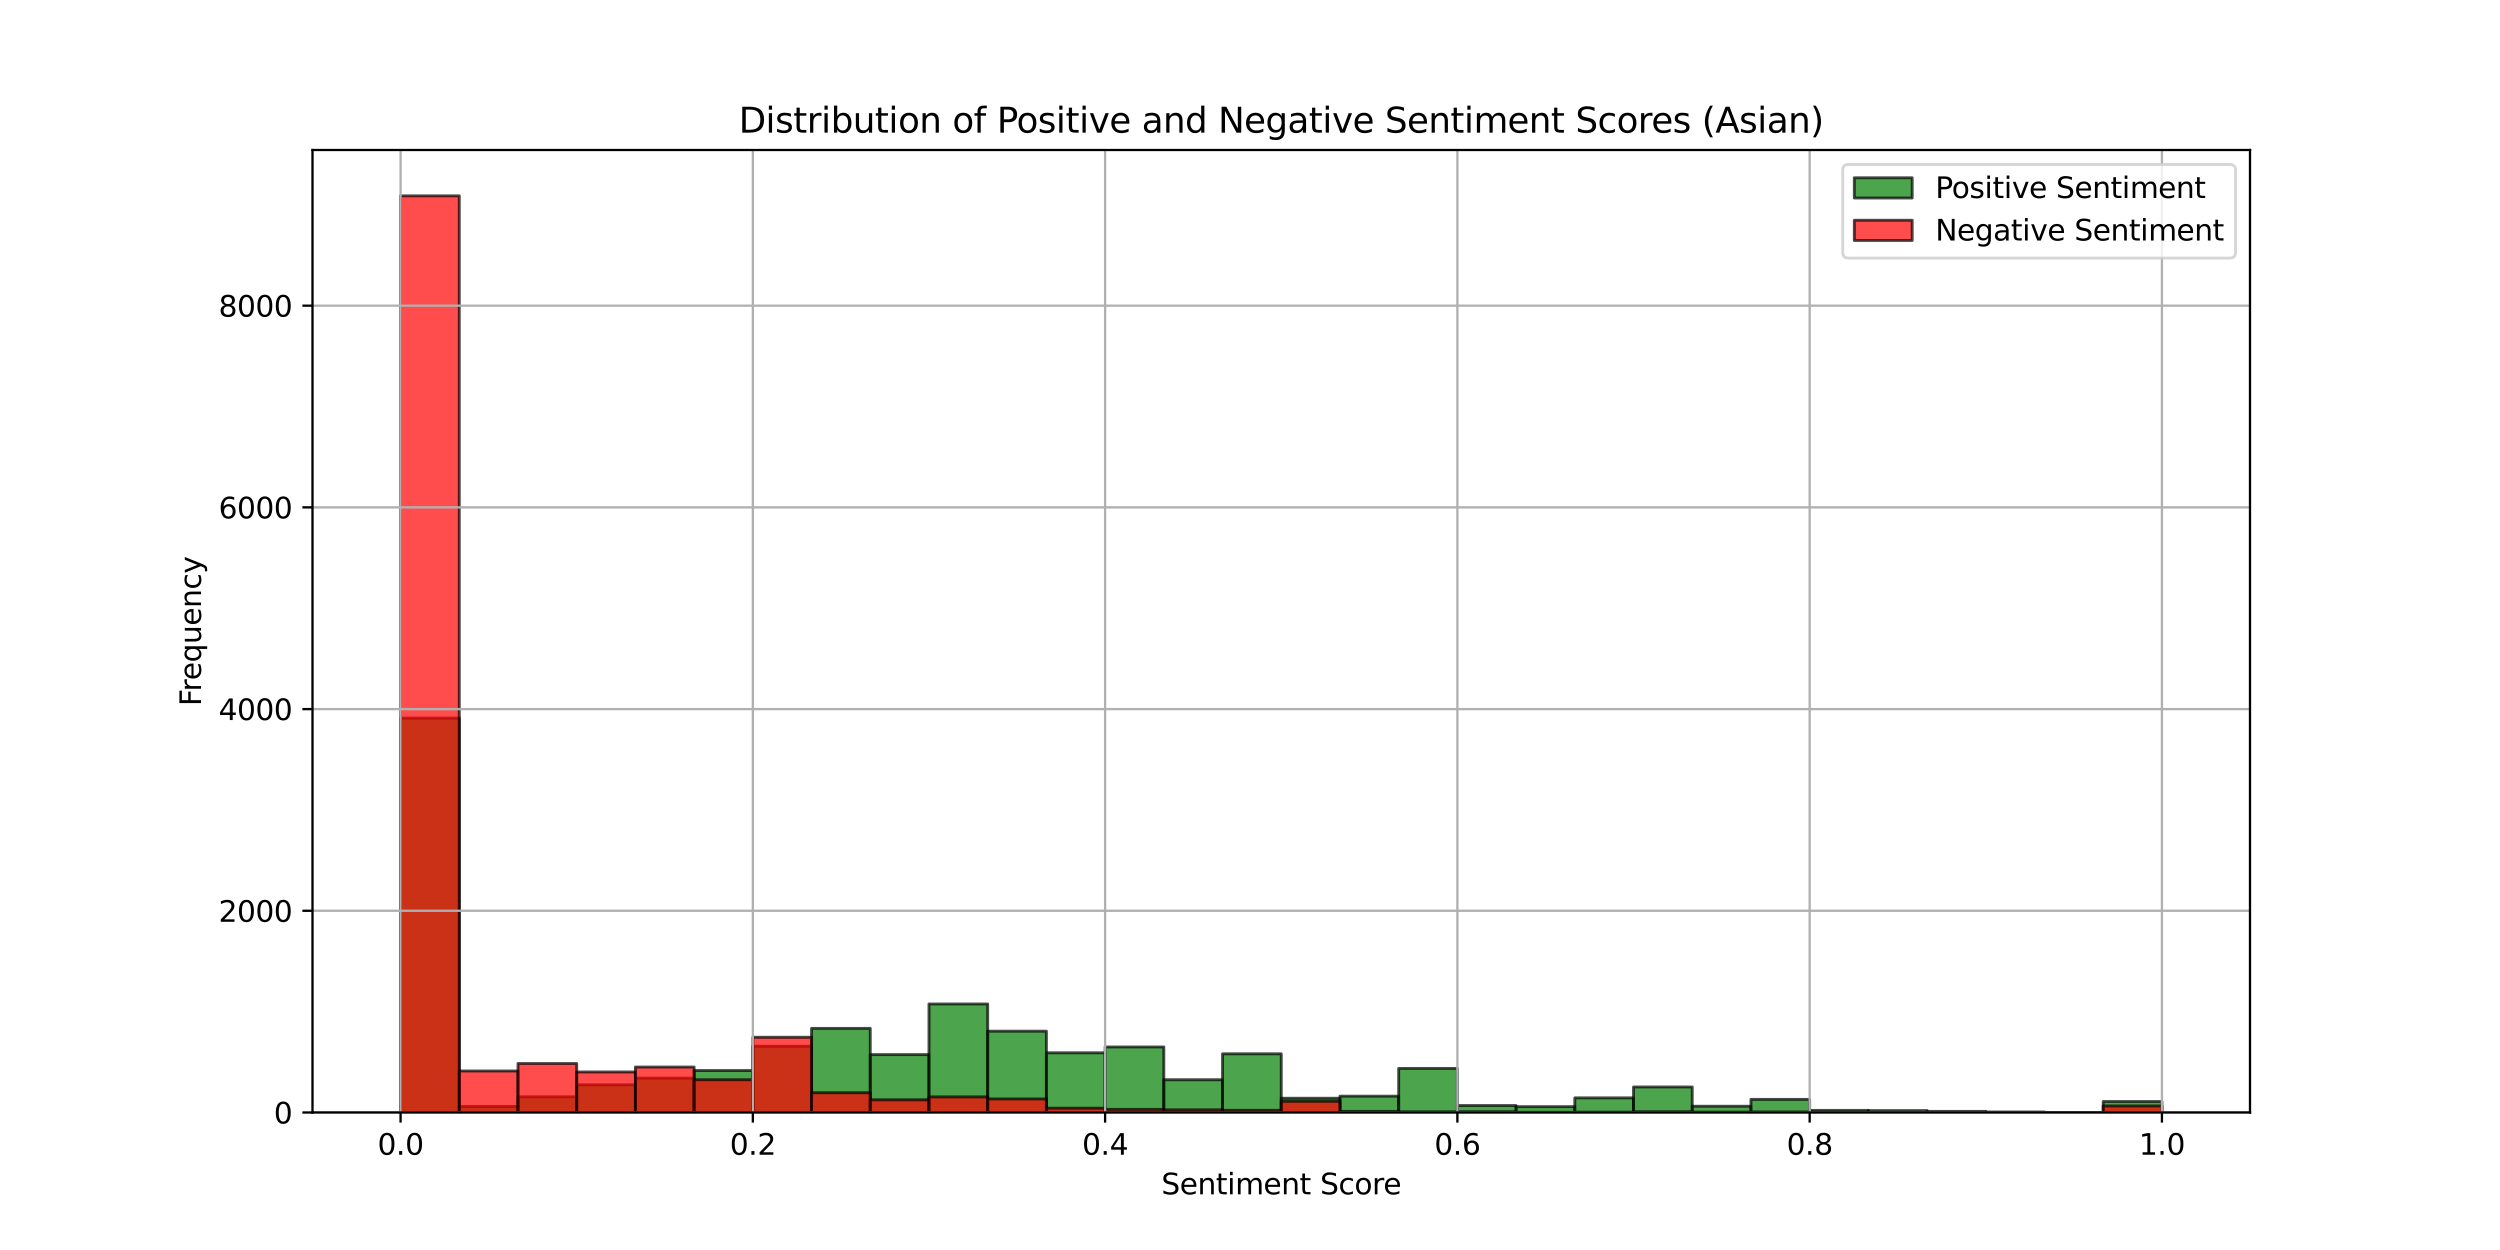 <?xml version="1.0" encoding="utf-8" standalone="no"?>
<!DOCTYPE svg PUBLIC "-//W3C//DTD SVG 1.1//EN"
  "http://www.w3.org/Graphics/SVG/1.1/DTD/svg11.dtd">
<svg xmlns:xlink="http://www.w3.org/1999/xlink" width="864pt" height="432pt" viewBox="0 0 864 432" xmlns="http://www.w3.org/2000/svg" version="1.1">
 <defs>
  <style type="text/css">*{stroke-linejoin: round; stroke-linecap: butt}</style>
 </defs>
 <g id="figure_1">
  <g id="patch_1">
   <path d="M 0 432 
L 864 432 
L 864 0 
L 0 0 
z
" style="fill: #ffffff"/>
  </g>
  <g id="axes_1">
   <g id="patch_2">
    <path d="M 108 384.48 
L 777.6 384.48 
L 777.6 51.84 
L 108 51.84 
z
" style="fill: #ffffff"/>
   </g>
   <g id="patch_3">
    <path d="M 138.436 384.48 
L 158.727 384.48 
L 158.727 248.161 
L 138.436 248.161 
z
" clip-path="url(#p038ddc2414)" style="fill: #008000; opacity: 0.7; stroke: #000000; stroke-linejoin: miter"/>
   </g>
   <g id="patch_4">
    <path d="M 158.727 384.48 
L 179.018 384.48 
L 179.018 382.389 
L 158.727 382.389 
z
" clip-path="url(#p038ddc2414)" style="fill: #008000; opacity: 0.7; stroke: #000000; stroke-linejoin: miter"/>
   </g>
   <g id="patch_5">
    <path d="M 179.018 384.48 
L 199.309 384.48 
L 199.309 379.043 
L 179.018 379.043 
z
" clip-path="url(#p038ddc2414)" style="fill: #008000; opacity: 0.7; stroke: #000000; stroke-linejoin: miter"/>
   </g>
   <g id="patch_6">
    <path d="M 199.309 384.48 
L 219.6 384.48 
L 219.6 374.895 
L 199.309 374.895 
z
" clip-path="url(#p038ddc2414)" style="fill: #008000; opacity: 0.7; stroke: #000000; stroke-linejoin: miter"/>
   </g>
   <g id="patch_7">
    <path d="M 219.6 384.48 
L 239.891 384.48 
L 239.891 372.594 
L 219.6 372.594 
z
" clip-path="url(#p038ddc2414)" style="fill: #008000; opacity: 0.7; stroke: #000000; stroke-linejoin: miter"/>
   </g>
   <g id="patch_8">
    <path d="M 239.891 384.48 
L 260.182 384.48 
L 260.182 369.98 
L 239.891 369.98 
z
" clip-path="url(#p038ddc2414)" style="fill: #008000; opacity: 0.7; stroke: #000000; stroke-linejoin: miter"/>
   </g>
   <g id="patch_9">
    <path d="M 260.182 384.48 
L 280.473 384.48 
L 280.473 361.58 
L 260.182 361.58 
z
" clip-path="url(#p038ddc2414)" style="fill: #008000; opacity: 0.7; stroke: #000000; stroke-linejoin: miter"/>
   </g>
   <g id="patch_10">
    <path d="M 280.473 384.48 
L 300.764 384.48 
L 300.764 355.411 
L 280.473 355.411 
z
" clip-path="url(#p038ddc2414)" style="fill: #008000; opacity: 0.7; stroke: #000000; stroke-linejoin: miter"/>
   </g>
   <g id="patch_11">
    <path d="M 300.764 384.48 
L 321.055 384.48 
L 321.055 364.473 
L 300.764 364.473 
z
" clip-path="url(#p038ddc2414)" style="fill: #008000; opacity: 0.7; stroke: #000000; stroke-linejoin: miter"/>
   </g>
   <g id="patch_12">
    <path d="M 321.055 384.48 
L 341.345 384.48 
L 341.345 346.976 
L 321.055 346.976 
z
" clip-path="url(#p038ddc2414)" style="fill: #008000; opacity: 0.7; stroke: #000000; stroke-linejoin: miter"/>
   </g>
   <g id="patch_13">
    <path d="M 341.345 384.48 
L 361.636 384.48 
L 361.636 356.387 
L 341.345 356.387 
z
" clip-path="url(#p038ddc2414)" style="fill: #008000; opacity: 0.7; stroke: #000000; stroke-linejoin: miter"/>
   </g>
   <g id="patch_14">
    <path d="M 361.636 384.48 
L 381.927 384.48 
L 381.927 363.846 
L 361.636 363.846 
z
" clip-path="url(#p038ddc2414)" style="fill: #008000; opacity: 0.7; stroke: #000000; stroke-linejoin: miter"/>
   </g>
   <g id="patch_15">
    <path d="M 381.927 384.48 
L 402.218 384.48 
L 402.218 361.824 
L 381.927 361.824 
z
" clip-path="url(#p038ddc2414)" style="fill: #008000; opacity: 0.7; stroke: #000000; stroke-linejoin: miter"/>
   </g>
   <g id="patch_16">
    <path d="M 402.218 384.48 
L 422.509 384.48 
L 422.509 373.152 
L 402.218 373.152 
z
" clip-path="url(#p038ddc2414)" style="fill: #008000; opacity: 0.7; stroke: #000000; stroke-linejoin: miter"/>
   </g>
   <g id="patch_17">
    <path d="M 422.509 384.48 
L 442.8 384.48 
L 442.8 364.194 
L 422.509 364.194 
z
" clip-path="url(#p038ddc2414)" style="fill: #008000; opacity: 0.7; stroke: #000000; stroke-linejoin: miter"/>
   </g>
   <g id="patch_18">
    <path d="M 442.8 384.48 
L 463.091 384.48 
L 463.091 379.565 
L 442.8 379.565 
z
" clip-path="url(#p038ddc2414)" style="fill: #008000; opacity: 0.7; stroke: #000000; stroke-linejoin: miter"/>
   </g>
   <g id="patch_19">
    <path d="M 463.091 384.48 
L 483.382 384.48 
L 483.382 378.833 
L 463.091 378.833 
z
" clip-path="url(#p038ddc2414)" style="fill: #008000; opacity: 0.7; stroke: #000000; stroke-linejoin: miter"/>
   </g>
   <g id="patch_20">
    <path d="M 483.382 384.48 
L 503.673 384.48 
L 503.673 369.248 
L 483.382 369.248 
z
" clip-path="url(#p038ddc2414)" style="fill: #008000; opacity: 0.7; stroke: #000000; stroke-linejoin: miter"/>
   </g>
   <g id="patch_21">
    <path d="M 503.673 384.48 
L 523.964 384.48 
L 523.964 382.075 
L 503.673 382.075 
z
" clip-path="url(#p038ddc2414)" style="fill: #008000; opacity: 0.7; stroke: #000000; stroke-linejoin: miter"/>
   </g>
   <g id="patch_22">
    <path d="M 523.964 384.48 
L 544.255 384.48 
L 544.255 382.458 
L 523.964 382.458 
z
" clip-path="url(#p038ddc2414)" style="fill: #008000; opacity: 0.7; stroke: #000000; stroke-linejoin: miter"/>
   </g>
   <g id="patch_23">
    <path d="M 544.255 384.48 
L 564.545 384.48 
L 564.545 379.426 
L 544.255 379.426 
z
" clip-path="url(#p038ddc2414)" style="fill: #008000; opacity: 0.7; stroke: #000000; stroke-linejoin: miter"/>
   </g>
   <g id="patch_24">
    <path d="M 564.545 384.48 
L 584.836 384.48 
L 584.836 375.662 
L 564.545 375.662 
z
" clip-path="url(#p038ddc2414)" style="fill: #008000; opacity: 0.7; stroke: #000000; stroke-linejoin: miter"/>
   </g>
   <g id="patch_25">
    <path d="M 584.836 384.48 
L 605.127 384.48 
L 605.127 382.319 
L 584.836 382.319 
z
" clip-path="url(#p038ddc2414)" style="fill: #008000; opacity: 0.7; stroke: #000000; stroke-linejoin: miter"/>
   </g>
   <g id="patch_26">
    <path d="M 605.127 384.48 
L 625.418 384.48 
L 625.418 379.949 
L 605.127 379.949 
z
" clip-path="url(#p038ddc2414)" style="fill: #008000; opacity: 0.7; stroke: #000000; stroke-linejoin: miter"/>
   </g>
   <g id="patch_27">
    <path d="M 625.418 384.48 
L 645.709 384.48 
L 645.709 383.748 
L 625.418 383.748 
z
" clip-path="url(#p038ddc2414)" style="fill: #008000; opacity: 0.7; stroke: #000000; stroke-linejoin: miter"/>
   </g>
   <g id="patch_28">
    <path d="M 645.709 384.48 
L 666 384.48 
L 666 383.818 
L 645.709 383.818 
z
" clip-path="url(#p038ddc2414)" style="fill: #008000; opacity: 0.7; stroke: #000000; stroke-linejoin: miter"/>
   </g>
   <g id="patch_29">
    <path d="M 666 384.48 
L 686.291 384.48 
L 686.291 384.097 
L 666 384.097 
z
" clip-path="url(#p038ddc2414)" style="fill: #008000; opacity: 0.7; stroke: #000000; stroke-linejoin: miter"/>
   </g>
   <g id="patch_30">
    <path d="M 686.291 384.48 
L 706.582 384.48 
L 706.582 384.306 
L 686.291 384.306 
z
" clip-path="url(#p038ddc2414)" style="fill: #008000; opacity: 0.7; stroke: #000000; stroke-linejoin: miter"/>
   </g>
   <g id="patch_31">
    <path d="M 706.582 384.48 
L 726.873 384.48 
L 726.873 384.48 
L 706.582 384.48 
z
" clip-path="url(#p038ddc2414)" style="fill: #008000; opacity: 0.7; stroke: #000000; stroke-linejoin: miter"/>
   </g>
   <g id="patch_32">
    <path d="M 726.873 384.48 
L 747.164 384.48 
L 747.164 380.681 
L 726.873 380.681 
z
" clip-path="url(#p038ddc2414)" style="fill: #008000; opacity: 0.7; stroke: #000000; stroke-linejoin: miter"/>
   </g>
   <g id="patch_33">
    <path d="M 138.436 384.48 
L 158.727 384.48 
L 158.727 67.68 
L 138.436 67.68 
z
" clip-path="url(#p038ddc2414)" style="fill: #ff0000; opacity: 0.7; stroke: #000000; stroke-linejoin: miter"/>
   </g>
   <g id="patch_34">
    <path d="M 158.727 384.48 
L 179.018 384.48 
L 179.018 370.12 
L 158.727 370.12 
z
" clip-path="url(#p038ddc2414)" style="fill: #ff0000; opacity: 0.7; stroke: #000000; stroke-linejoin: miter"/>
   </g>
   <g id="patch_35">
    <path d="M 179.018 384.48 
L 199.309 384.48 
L 199.309 367.54 
L 179.018 367.54 
z
" clip-path="url(#p038ddc2414)" style="fill: #ff0000; opacity: 0.7; stroke: #000000; stroke-linejoin: miter"/>
   </g>
   <g id="patch_36">
    <path d="M 199.309 384.48 
L 219.6 384.48 
L 219.6 370.468 
L 199.309 370.468 
z
" clip-path="url(#p038ddc2414)" style="fill: #ff0000; opacity: 0.7; stroke: #000000; stroke-linejoin: miter"/>
   </g>
   <g id="patch_37">
    <path d="M 219.6 384.48 
L 239.891 384.48 
L 239.891 368.76 
L 219.6 368.76 
z
" clip-path="url(#p038ddc2414)" style="fill: #ff0000; opacity: 0.7; stroke: #000000; stroke-linejoin: miter"/>
   </g>
   <g id="patch_38">
    <path d="M 239.891 384.48 
L 260.182 384.48 
L 260.182 373.152 
L 239.891 373.152 
z
" clip-path="url(#p038ddc2414)" style="fill: #ff0000; opacity: 0.7; stroke: #000000; stroke-linejoin: miter"/>
   </g>
   <g id="patch_39">
    <path d="M 260.182 384.48 
L 280.473 384.48 
L 280.473 358.478 
L 260.182 358.478 
z
" clip-path="url(#p038ddc2414)" style="fill: #ff0000; opacity: 0.7; stroke: #000000; stroke-linejoin: miter"/>
   </g>
   <g id="patch_40">
    <path d="M 280.473 384.48 
L 300.764 384.48 
L 300.764 377.648 
L 280.473 377.648 
z
" clip-path="url(#p038ddc2414)" style="fill: #ff0000; opacity: 0.7; stroke: #000000; stroke-linejoin: miter"/>
   </g>
   <g id="patch_41">
    <path d="M 300.764 384.48 
L 321.055 384.48 
L 321.055 380.088 
L 300.764 380.088 
z
" clip-path="url(#p038ddc2414)" style="fill: #ff0000; opacity: 0.7; stroke: #000000; stroke-linejoin: miter"/>
   </g>
   <g id="patch_42">
    <path d="M 321.055 384.48 
L 341.345 384.48 
L 341.345 379.077 
L 321.055 379.077 
z
" clip-path="url(#p038ddc2414)" style="fill: #ff0000; opacity: 0.7; stroke: #000000; stroke-linejoin: miter"/>
   </g>
   <g id="patch_43">
    <path d="M 341.345 384.48 
L 361.636 384.48 
L 361.636 379.775 
L 341.345 379.775 
z
" clip-path="url(#p038ddc2414)" style="fill: #ff0000; opacity: 0.7; stroke: #000000; stroke-linejoin: miter"/>
   </g>
   <g id="patch_44">
    <path d="M 361.636 384.48 
L 381.927 384.48 
L 381.927 382.981 
L 361.636 382.981 
z
" clip-path="url(#p038ddc2414)" style="fill: #ff0000; opacity: 0.7; stroke: #000000; stroke-linejoin: miter"/>
   </g>
   <g id="patch_45">
    <path d="M 381.927 384.48 
L 402.218 384.48 
L 402.218 383.399 
L 381.927 383.399 
z
" clip-path="url(#p038ddc2414)" style="fill: #ff0000; opacity: 0.7; stroke: #000000; stroke-linejoin: miter"/>
   </g>
   <g id="patch_46">
    <path d="M 402.218 384.48 
L 422.509 384.48 
L 422.509 383.539 
L 402.218 383.539 
z
" clip-path="url(#p038ddc2414)" style="fill: #ff0000; opacity: 0.7; stroke: #000000; stroke-linejoin: miter"/>
   </g>
   <g id="patch_47">
    <path d="M 422.509 384.48 
L 442.8 384.48 
L 442.8 383.713 
L 422.509 383.713 
z
" clip-path="url(#p038ddc2414)" style="fill: #ff0000; opacity: 0.7; stroke: #000000; stroke-linejoin: miter"/>
   </g>
   <g id="patch_48">
    <path d="M 442.8 384.48 
L 463.091 384.48 
L 463.091 380.611 
L 442.8 380.611 
z
" clip-path="url(#p038ddc2414)" style="fill: #ff0000; opacity: 0.7; stroke: #000000; stroke-linejoin: miter"/>
   </g>
   <g id="patch_49">
    <path d="M 463.091 384.48 
L 483.382 384.48 
L 483.382 384.097 
L 463.091 384.097 
z
" clip-path="url(#p038ddc2414)" style="fill: #ff0000; opacity: 0.7; stroke: #000000; stroke-linejoin: miter"/>
   </g>
   <g id="patch_50">
    <path d="M 483.382 384.48 
L 503.673 384.48 
L 503.673 384.236 
L 483.382 384.236 
z
" clip-path="url(#p038ddc2414)" style="fill: #ff0000; opacity: 0.7; stroke: #000000; stroke-linejoin: miter"/>
   </g>
   <g id="patch_51">
    <path d="M 503.673 384.48 
L 523.964 384.48 
L 523.964 384.201 
L 503.673 384.201 
z
" clip-path="url(#p038ddc2414)" style="fill: #ff0000; opacity: 0.7; stroke: #000000; stroke-linejoin: miter"/>
   </g>
   <g id="patch_52">
    <path d="M 523.964 384.48 
L 544.255 384.48 
L 544.255 384.41 
L 523.964 384.41 
z
" clip-path="url(#p038ddc2414)" style="fill: #ff0000; opacity: 0.7; stroke: #000000; stroke-linejoin: miter"/>
   </g>
   <g id="patch_53">
    <path d="M 544.255 384.48 
L 564.545 384.48 
L 564.545 384.341 
L 544.255 384.341 
z
" clip-path="url(#p038ddc2414)" style="fill: #ff0000; opacity: 0.7; stroke: #000000; stroke-linejoin: miter"/>
   </g>
   <g id="patch_54">
    <path d="M 564.545 384.48 
L 584.836 384.48 
L 584.836 384.201 
L 564.545 384.201 
z
" clip-path="url(#p038ddc2414)" style="fill: #ff0000; opacity: 0.7; stroke: #000000; stroke-linejoin: miter"/>
   </g>
   <g id="patch_55">
    <path d="M 584.836 384.48 
L 605.127 384.48 
L 605.127 384.341 
L 584.836 384.341 
z
" clip-path="url(#p038ddc2414)" style="fill: #ff0000; opacity: 0.7; stroke: #000000; stroke-linejoin: miter"/>
   </g>
   <g id="patch_56">
    <path d="M 605.127 384.48 
L 625.418 384.48 
L 625.418 384.271 
L 605.127 384.271 
z
" clip-path="url(#p038ddc2414)" style="fill: #ff0000; opacity: 0.7; stroke: #000000; stroke-linejoin: miter"/>
   </g>
   <g id="patch_57">
    <path d="M 625.418 384.48 
L 645.709 384.48 
L 645.709 384.375 
L 625.418 384.375 
z
" clip-path="url(#p038ddc2414)" style="fill: #ff0000; opacity: 0.7; stroke: #000000; stroke-linejoin: miter"/>
   </g>
   <g id="patch_58">
    <path d="M 645.709 384.48 
L 666 384.48 
L 666 384.48 
L 645.709 384.48 
z
" clip-path="url(#p038ddc2414)" style="fill: #ff0000; opacity: 0.7; stroke: #000000; stroke-linejoin: miter"/>
   </g>
   <g id="patch_59">
    <path d="M 666 384.48 
L 686.291 384.48 
L 686.291 384.41 
L 666 384.41 
z
" clip-path="url(#p038ddc2414)" style="fill: #ff0000; opacity: 0.7; stroke: #000000; stroke-linejoin: miter"/>
   </g>
   <g id="patch_60">
    <path d="M 686.291 384.48 
L 706.582 384.48 
L 706.582 384.48 
L 686.291 384.48 
z
" clip-path="url(#p038ddc2414)" style="fill: #ff0000; opacity: 0.7; stroke: #000000; stroke-linejoin: miter"/>
   </g>
   <g id="patch_61">
    <path d="M 706.582 384.48 
L 726.873 384.48 
L 726.873 384.48 
L 706.582 384.48 
z
" clip-path="url(#p038ddc2414)" style="fill: #ff0000; opacity: 0.7; stroke: #000000; stroke-linejoin: miter"/>
   </g>
   <g id="patch_62">
    <path d="M 726.873 384.48 
L 747.164 384.48 
L 747.164 382.214 
L 726.873 382.214 
z
" clip-path="url(#p038ddc2414)" style="fill: #ff0000; opacity: 0.7; stroke: #000000; stroke-linejoin: miter"/>
   </g>
   <g id="matplotlib.axis_1">
    <g id="xtick_1">
     <g id="line2d_1">
      <path d="M 138.436 384.48 
L 138.436 51.84 
" clip-path="url(#p038ddc2414)" style="fill: none; stroke: #b0b0b0; stroke-width: 0.8; stroke-linecap: square"/>
     </g>
     <g id="line2d_2">
      <defs>
       <path id="maeb5a6fe1f" d="M 0 0 
L 0 3.5 
" style="stroke: #000000; stroke-width: 0.8"/>
      </defs>
      <g>
       <use xlink:href="#maeb5a6fe1f" x="138.436" y="384.48" style="stroke: #000000; stroke-width: 0.8"/>
      </g>
     </g>
     <g id="text_1">
      <!-- 0.0 -->
      <g transform="translate(130.485 399.078) scale(0.1 -0.1)">
       <defs>
        <path id="DejaVuSans-30" d="M 2034 4250 
Q 1547 4250 1301 3770 
Q 1056 3291 1056 2328 
Q 1056 1369 1301 889 
Q 1547 409 2034 409 
Q 2525 409 2770 889 
Q 3016 1369 3016 2328 
Q 3016 3291 2770 3770 
Q 2525 4250 2034 4250 
z
M 2034 4750 
Q 2819 4750 3233 4129 
Q 3647 3509 3647 2328 
Q 3647 1150 3233 529 
Q 2819 -91 2034 -91 
Q 1250 -91 836 529 
Q 422 1150 422 2328 
Q 422 3509 836 4129 
Q 1250 4750 2034 4750 
z
" transform="scale(0.016)"/>
        <path id="DejaVuSans-2e" d="M 684 794 
L 1344 794 
L 1344 0 
L 684 0 
L 684 794 
z
" transform="scale(0.016)"/>
       </defs>
       <use xlink:href="#DejaVuSans-30"/>
       <use xlink:href="#DejaVuSans-2e" x="63.623"/>
       <use xlink:href="#DejaVuSans-30" x="95.41"/>
      </g>
     </g>
    </g>
    <g id="xtick_2">
     <g id="line2d_3">
      <path d="M 260.182 384.48 
L 260.182 51.84 
" clip-path="url(#p038ddc2414)" style="fill: none; stroke: #b0b0b0; stroke-width: 0.8; stroke-linecap: square"/>
     </g>
     <g id="line2d_4">
      <g>
       <use xlink:href="#maeb5a6fe1f" x="260.182" y="384.48" style="stroke: #000000; stroke-width: 0.8"/>
      </g>
     </g>
     <g id="text_2">
      <!-- 0.2 -->
      <g transform="translate(252.23 399.078) scale(0.1 -0.1)">
       <defs>
        <path id="DejaVuSans-32" d="M 1228 531 
L 3431 531 
L 3431 0 
L 469 0 
L 469 531 
Q 828 903 1448 1529 
Q 2069 2156 2228 2338 
Q 2531 2678 2651 2914 
Q 2772 3150 2772 3378 
Q 2772 3750 2511 3984 
Q 2250 4219 1831 4219 
Q 1534 4219 1204 4116 
Q 875 4013 500 3803 
L 500 4441 
Q 881 4594 1212 4672 
Q 1544 4750 1819 4750 
Q 2544 4750 2975 4387 
Q 3406 4025 3406 3419 
Q 3406 3131 3298 2873 
Q 3191 2616 2906 2266 
Q 2828 2175 2409 1742 
Q 1991 1309 1228 531 
z
" transform="scale(0.016)"/>
       </defs>
       <use xlink:href="#DejaVuSans-30"/>
       <use xlink:href="#DejaVuSans-2e" x="63.623"/>
       <use xlink:href="#DejaVuSans-32" x="95.41"/>
      </g>
     </g>
    </g>
    <g id="xtick_3">
     <g id="line2d_5">
      <path d="M 381.927 384.48 
L 381.927 51.84 
" clip-path="url(#p038ddc2414)" style="fill: none; stroke: #b0b0b0; stroke-width: 0.8; stroke-linecap: square"/>
     </g>
     <g id="line2d_6">
      <g>
       <use xlink:href="#maeb5a6fe1f" x="381.927" y="384.48" style="stroke: #000000; stroke-width: 0.8"/>
      </g>
     </g>
     <g id="text_3">
      <!-- 0.4 -->
      <g transform="translate(373.976 399.078) scale(0.1 -0.1)">
       <defs>
        <path id="DejaVuSans-34" d="M 2419 4116 
L 825 1625 
L 2419 1625 
L 2419 4116 
z
M 2253 4666 
L 3047 4666 
L 3047 1625 
L 3713 1625 
L 3713 1100 
L 3047 1100 
L 3047 0 
L 2419 0 
L 2419 1100 
L 313 1100 
L 313 1709 
L 2253 4666 
z
" transform="scale(0.016)"/>
       </defs>
       <use xlink:href="#DejaVuSans-30"/>
       <use xlink:href="#DejaVuSans-2e" x="63.623"/>
       <use xlink:href="#DejaVuSans-34" x="95.41"/>
      </g>
     </g>
    </g>
    <g id="xtick_4">
     <g id="line2d_7">
      <path d="M 503.673 384.48 
L 503.673 51.84 
" clip-path="url(#p038ddc2414)" style="fill: none; stroke: #b0b0b0; stroke-width: 0.8; stroke-linecap: square"/>
     </g>
     <g id="line2d_8">
      <g>
       <use xlink:href="#maeb5a6fe1f" x="503.673" y="384.48" style="stroke: #000000; stroke-width: 0.8"/>
      </g>
     </g>
     <g id="text_4">
      <!-- 0.6 -->
      <g transform="translate(495.721 399.078) scale(0.1 -0.1)">
       <defs>
        <path id="DejaVuSans-36" d="M 2113 2584 
Q 1688 2584 1439 2293 
Q 1191 2003 1191 1497 
Q 1191 994 1439 701 
Q 1688 409 2113 409 
Q 2538 409 2786 701 
Q 3034 994 3034 1497 
Q 3034 2003 2786 2293 
Q 2538 2584 2113 2584 
z
M 3366 4563 
L 3366 3988 
Q 3128 4100 2886 4159 
Q 2644 4219 2406 4219 
Q 1781 4219 1451 3797 
Q 1122 3375 1075 2522 
Q 1259 2794 1537 2939 
Q 1816 3084 2150 3084 
Q 2853 3084 3261 2657 
Q 3669 2231 3669 1497 
Q 3669 778 3244 343 
Q 2819 -91 2113 -91 
Q 1303 -91 875 529 
Q 447 1150 447 2328 
Q 447 3434 972 4092 
Q 1497 4750 2381 4750 
Q 2619 4750 2861 4703 
Q 3103 4656 3366 4563 
z
" transform="scale(0.016)"/>
       </defs>
       <use xlink:href="#DejaVuSans-30"/>
       <use xlink:href="#DejaVuSans-2e" x="63.623"/>
       <use xlink:href="#DejaVuSans-36" x="95.41"/>
      </g>
     </g>
    </g>
    <g id="xtick_5">
     <g id="line2d_9">
      <path d="M 625.418 384.48 
L 625.418 51.84 
" clip-path="url(#p038ddc2414)" style="fill: none; stroke: #b0b0b0; stroke-width: 0.8; stroke-linecap: square"/>
     </g>
     <g id="line2d_10">
      <g>
       <use xlink:href="#maeb5a6fe1f" x="625.418" y="384.48" style="stroke: #000000; stroke-width: 0.8"/>
      </g>
     </g>
     <g id="text_5">
      <!-- 0.8 -->
      <g transform="translate(617.467 399.078) scale(0.1 -0.1)">
       <defs>
        <path id="DejaVuSans-38" d="M 2034 2216 
Q 1584 2216 1326 1975 
Q 1069 1734 1069 1313 
Q 1069 891 1326 650 
Q 1584 409 2034 409 
Q 2484 409 2743 651 
Q 3003 894 3003 1313 
Q 3003 1734 2745 1975 
Q 2488 2216 2034 2216 
z
M 1403 2484 
Q 997 2584 770 2862 
Q 544 3141 544 3541 
Q 544 4100 942 4425 
Q 1341 4750 2034 4750 
Q 2731 4750 3128 4425 
Q 3525 4100 3525 3541 
Q 3525 3141 3298 2862 
Q 3072 2584 2669 2484 
Q 3125 2378 3379 2068 
Q 3634 1759 3634 1313 
Q 3634 634 3220 271 
Q 2806 -91 2034 -91 
Q 1263 -91 848 271 
Q 434 634 434 1313 
Q 434 1759 690 2068 
Q 947 2378 1403 2484 
z
M 1172 3481 
Q 1172 3119 1398 2916 
Q 1625 2713 2034 2713 
Q 2441 2713 2670 2916 
Q 2900 3119 2900 3481 
Q 2900 3844 2670 4047 
Q 2441 4250 2034 4250 
Q 1625 4250 1398 4047 
Q 1172 3844 1172 3481 
z
" transform="scale(0.016)"/>
       </defs>
       <use xlink:href="#DejaVuSans-30"/>
       <use xlink:href="#DejaVuSans-2e" x="63.623"/>
       <use xlink:href="#DejaVuSans-38" x="95.41"/>
      </g>
     </g>
    </g>
    <g id="xtick_6">
     <g id="line2d_11">
      <path d="M 747.164 384.48 
L 747.164 51.84 
" clip-path="url(#p038ddc2414)" style="fill: none; stroke: #b0b0b0; stroke-width: 0.8; stroke-linecap: square"/>
     </g>
     <g id="line2d_12">
      <g>
       <use xlink:href="#maeb5a6fe1f" x="747.164" y="384.48" style="stroke: #000000; stroke-width: 0.8"/>
      </g>
     </g>
     <g id="text_6">
      <!-- 1.0 -->
      <g transform="translate(739.212 399.078) scale(0.1 -0.1)">
       <defs>
        <path id="DejaVuSans-31" d="M 794 531 
L 1825 531 
L 1825 4091 
L 703 3866 
L 703 4441 
L 1819 4666 
L 2450 4666 
L 2450 531 
L 3481 531 
L 3481 0 
L 794 0 
L 794 531 
z
" transform="scale(0.016)"/>
       </defs>
       <use xlink:href="#DejaVuSans-31"/>
       <use xlink:href="#DejaVuSans-2e" x="63.623"/>
       <use xlink:href="#DejaVuSans-30" x="95.41"/>
      </g>
     </g>
    </g>
    <g id="text_7">
     <!-- Sentiment Score -->
     <g transform="translate(401.364 412.757) scale(0.1 -0.1)">
      <defs>
       <path id="DejaVuSans-53" d="M 3425 4513 
L 3425 3897 
Q 3066 4069 2747 4153 
Q 2428 4238 2131 4238 
Q 1616 4238 1336 4038 
Q 1056 3838 1056 3469 
Q 1056 3159 1242 3001 
Q 1428 2844 1947 2747 
L 2328 2669 
Q 3034 2534 3370 2195 
Q 3706 1856 3706 1288 
Q 3706 609 3251 259 
Q 2797 -91 1919 -91 
Q 1588 -91 1214 -16 
Q 841 59 441 206 
L 441 856 
Q 825 641 1194 531 
Q 1563 422 1919 422 
Q 2459 422 2753 634 
Q 3047 847 3047 1241 
Q 3047 1584 2836 1778 
Q 2625 1972 2144 2069 
L 1759 2144 
Q 1053 2284 737 2584 
Q 422 2884 422 3419 
Q 422 4038 858 4394 
Q 1294 4750 2059 4750 
Q 2388 4750 2728 4690 
Q 3069 4631 3425 4513 
z
" transform="scale(0.016)"/>
       <path id="DejaVuSans-65" d="M 3597 1894 
L 3597 1613 
L 953 1613 
Q 991 1019 1311 708 
Q 1631 397 2203 397 
Q 2534 397 2845 478 
Q 3156 559 3463 722 
L 3463 178 
Q 3153 47 2828 -22 
Q 2503 -91 2169 -91 
Q 1331 -91 842 396 
Q 353 884 353 1716 
Q 353 2575 817 3079 
Q 1281 3584 2069 3584 
Q 2775 3584 3186 3129 
Q 3597 2675 3597 1894 
z
M 3022 2063 
Q 3016 2534 2758 2815 
Q 2500 3097 2075 3097 
Q 1594 3097 1305 2825 
Q 1016 2553 972 2059 
L 3022 2063 
z
" transform="scale(0.016)"/>
       <path id="DejaVuSans-6e" d="M 3513 2113 
L 3513 0 
L 2938 0 
L 2938 2094 
Q 2938 2591 2744 2837 
Q 2550 3084 2163 3084 
Q 1697 3084 1428 2787 
Q 1159 2491 1159 1978 
L 1159 0 
L 581 0 
L 581 3500 
L 1159 3500 
L 1159 2956 
Q 1366 3272 1645 3428 
Q 1925 3584 2291 3584 
Q 2894 3584 3203 3211 
Q 3513 2838 3513 2113 
z
" transform="scale(0.016)"/>
       <path id="DejaVuSans-74" d="M 1172 4494 
L 1172 3500 
L 2356 3500 
L 2356 3053 
L 1172 3053 
L 1172 1153 
Q 1172 725 1289 603 
Q 1406 481 1766 481 
L 2356 481 
L 2356 0 
L 1766 0 
Q 1100 0 847 248 
Q 594 497 594 1153 
L 594 3053 
L 172 3053 
L 172 3500 
L 594 3500 
L 594 4494 
L 1172 4494 
z
" transform="scale(0.016)"/>
       <path id="DejaVuSans-69" d="M 603 3500 
L 1178 3500 
L 1178 0 
L 603 0 
L 603 3500 
z
M 603 4863 
L 1178 4863 
L 1178 4134 
L 603 4134 
L 603 4863 
z
" transform="scale(0.016)"/>
       <path id="DejaVuSans-6d" d="M 3328 2828 
Q 3544 3216 3844 3400 
Q 4144 3584 4550 3584 
Q 5097 3584 5394 3201 
Q 5691 2819 5691 2113 
L 5691 0 
L 5113 0 
L 5113 2094 
Q 5113 2597 4934 2840 
Q 4756 3084 4391 3084 
Q 3944 3084 3684 2787 
Q 3425 2491 3425 1978 
L 3425 0 
L 2847 0 
L 2847 2094 
Q 2847 2600 2669 2842 
Q 2491 3084 2119 3084 
Q 1678 3084 1418 2786 
Q 1159 2488 1159 1978 
L 1159 0 
L 581 0 
L 581 3500 
L 1159 3500 
L 1159 2956 
Q 1356 3278 1631 3431 
Q 1906 3584 2284 3584 
Q 2666 3584 2933 3390 
Q 3200 3197 3328 2828 
z
" transform="scale(0.016)"/>
       <path id="DejaVuSans-20" transform="scale(0.016)"/>
       <path id="DejaVuSans-63" d="M 3122 3366 
L 3122 2828 
Q 2878 2963 2633 3030 
Q 2388 3097 2138 3097 
Q 1578 3097 1268 2742 
Q 959 2388 959 1747 
Q 959 1106 1268 751 
Q 1578 397 2138 397 
Q 2388 397 2633 464 
Q 2878 531 3122 666 
L 3122 134 
Q 2881 22 2623 -34 
Q 2366 -91 2075 -91 
Q 1284 -91 818 406 
Q 353 903 353 1747 
Q 353 2603 823 3093 
Q 1294 3584 2113 3584 
Q 2378 3584 2631 3529 
Q 2884 3475 3122 3366 
z
" transform="scale(0.016)"/>
       <path id="DejaVuSans-6f" d="M 1959 3097 
Q 1497 3097 1228 2736 
Q 959 2375 959 1747 
Q 959 1119 1226 758 
Q 1494 397 1959 397 
Q 2419 397 2687 759 
Q 2956 1122 2956 1747 
Q 2956 2369 2687 2733 
Q 2419 3097 1959 3097 
z
M 1959 3584 
Q 2709 3584 3137 3096 
Q 3566 2609 3566 1747 
Q 3566 888 3137 398 
Q 2709 -91 1959 -91 
Q 1206 -91 779 398 
Q 353 888 353 1747 
Q 353 2609 779 3096 
Q 1206 3584 1959 3584 
z
" transform="scale(0.016)"/>
       <path id="DejaVuSans-72" d="M 2631 2963 
Q 2534 3019 2420 3045 
Q 2306 3072 2169 3072 
Q 1681 3072 1420 2755 
Q 1159 2438 1159 1844 
L 1159 0 
L 581 0 
L 581 3500 
L 1159 3500 
L 1159 2956 
Q 1341 3275 1631 3429 
Q 1922 3584 2338 3584 
Q 2397 3584 2469 3576 
Q 2541 3569 2628 3553 
L 2631 2963 
z
" transform="scale(0.016)"/>
      </defs>
      <use xlink:href="#DejaVuSans-53"/>
      <use xlink:href="#DejaVuSans-65" x="63.477"/>
      <use xlink:href="#DejaVuSans-6e" x="125"/>
      <use xlink:href="#DejaVuSans-74" x="188.379"/>
      <use xlink:href="#DejaVuSans-69" x="227.588"/>
      <use xlink:href="#DejaVuSans-6d" x="255.371"/>
      <use xlink:href="#DejaVuSans-65" x="352.783"/>
      <use xlink:href="#DejaVuSans-6e" x="414.307"/>
      <use xlink:href="#DejaVuSans-74" x="477.686"/>
      <use xlink:href="#DejaVuSans-20" x="516.895"/>
      <use xlink:href="#DejaVuSans-53" x="548.682"/>
      <use xlink:href="#DejaVuSans-63" x="612.158"/>
      <use xlink:href="#DejaVuSans-6f" x="667.139"/>
      <use xlink:href="#DejaVuSans-72" x="728.32"/>
      <use xlink:href="#DejaVuSans-65" x="767.184"/>
     </g>
    </g>
   </g>
   <g id="matplotlib.axis_2">
    <g id="ytick_1">
     <g id="line2d_13">
      <path d="M 108 384.48 
L 777.6 384.48 
" clip-path="url(#p038ddc2414)" style="fill: none; stroke: #b0b0b0; stroke-width: 0.8; stroke-linecap: square"/>
     </g>
     <g id="line2d_14">
      <defs>
       <path id="m3574802694" d="M 0 0 
L -3.5 0 
" style="stroke: #000000; stroke-width: 0.8"/>
      </defs>
      <g>
       <use xlink:href="#m3574802694" x="108" y="384.48" style="stroke: #000000; stroke-width: 0.8"/>
      </g>
     </g>
     <g id="text_8">
      <!-- 0 -->
      <g transform="translate(94.638 388.279) scale(0.1 -0.1)">
       <use xlink:href="#DejaVuSans-30"/>
      </g>
     </g>
    </g>
    <g id="ytick_2">
     <g id="line2d_15">
      <path d="M 108 314.769 
L 777.6 314.769 
" clip-path="url(#p038ddc2414)" style="fill: none; stroke: #b0b0b0; stroke-width: 0.8; stroke-linecap: square"/>
     </g>
     <g id="line2d_16">
      <g>
       <use xlink:href="#m3574802694" x="108" y="314.769" style="stroke: #000000; stroke-width: 0.8"/>
      </g>
     </g>
     <g id="text_9">
      <!-- 2000 -->
      <g transform="translate(75.55 318.569) scale(0.1 -0.1)">
       <use xlink:href="#DejaVuSans-32"/>
       <use xlink:href="#DejaVuSans-30" x="63.623"/>
       <use xlink:href="#DejaVuSans-30" x="127.246"/>
       <use xlink:href="#DejaVuSans-30" x="190.869"/>
      </g>
     </g>
    </g>
    <g id="ytick_3">
     <g id="line2d_17">
      <path d="M 108 245.059 
L 777.6 245.059 
" clip-path="url(#p038ddc2414)" style="fill: none; stroke: #b0b0b0; stroke-width: 0.8; stroke-linecap: square"/>
     </g>
     <g id="line2d_18">
      <g>
       <use xlink:href="#m3574802694" x="108" y="245.059" style="stroke: #000000; stroke-width: 0.8"/>
      </g>
     </g>
     <g id="text_10">
      <!-- 4000 -->
      <g transform="translate(75.55 248.858) scale(0.1 -0.1)">
       <use xlink:href="#DejaVuSans-34"/>
       <use xlink:href="#DejaVuSans-30" x="63.623"/>
       <use xlink:href="#DejaVuSans-30" x="127.246"/>
       <use xlink:href="#DejaVuSans-30" x="190.869"/>
      </g>
     </g>
    </g>
    <g id="ytick_4">
     <g id="line2d_19">
      <path d="M 108 175.348 
L 777.6 175.348 
" clip-path="url(#p038ddc2414)" style="fill: none; stroke: #b0b0b0; stroke-width: 0.8; stroke-linecap: square"/>
     </g>
     <g id="line2d_20">
      <g>
       <use xlink:href="#m3574802694" x="108" y="175.348" style="stroke: #000000; stroke-width: 0.8"/>
      </g>
     </g>
     <g id="text_11">
      <!-- 6000 -->
      <g transform="translate(75.55 179.147) scale(0.1 -0.1)">
       <use xlink:href="#DejaVuSans-36"/>
       <use xlink:href="#DejaVuSans-30" x="63.623"/>
       <use xlink:href="#DejaVuSans-30" x="127.246"/>
       <use xlink:href="#DejaVuSans-30" x="190.869"/>
      </g>
     </g>
    </g>
    <g id="ytick_5">
     <g id="line2d_21">
      <path d="M 108 105.637 
L 777.6 105.637 
" clip-path="url(#p038ddc2414)" style="fill: none; stroke: #b0b0b0; stroke-width: 0.8; stroke-linecap: square"/>
     </g>
     <g id="line2d_22">
      <g>
       <use xlink:href="#m3574802694" x="108" y="105.637" style="stroke: #000000; stroke-width: 0.8"/>
      </g>
     </g>
     <g id="text_12">
      <!-- 8000 -->
      <g transform="translate(75.55 109.437) scale(0.1 -0.1)">
       <use xlink:href="#DejaVuSans-38"/>
       <use xlink:href="#DejaVuSans-30" x="63.623"/>
       <use xlink:href="#DejaVuSans-30" x="127.246"/>
       <use xlink:href="#DejaVuSans-30" x="190.869"/>
      </g>
     </g>
    </g>
    <g id="text_13">
     <!-- Frequency -->
     <g transform="translate(69.47 243.99) rotate(-90) scale(0.1 -0.1)">
      <defs>
       <path id="DejaVuSans-46" d="M 628 4666 
L 3309 4666 
L 3309 4134 
L 1259 4134 
L 1259 2759 
L 3109 2759 
L 3109 2228 
L 1259 2228 
L 1259 0 
L 628 0 
L 628 4666 
z
" transform="scale(0.016)"/>
       <path id="DejaVuSans-71" d="M 947 1747 
Q 947 1113 1208 752 
Q 1469 391 1925 391 
Q 2381 391 2643 752 
Q 2906 1113 2906 1747 
Q 2906 2381 2643 2742 
Q 2381 3103 1925 3103 
Q 1469 3103 1208 2742 
Q 947 2381 947 1747 
z
M 2906 525 
Q 2725 213 2448 61 
Q 2172 -91 1784 -91 
Q 1150 -91 751 415 
Q 353 922 353 1747 
Q 353 2572 751 3078 
Q 1150 3584 1784 3584 
Q 2172 3584 2448 3432 
Q 2725 3281 2906 2969 
L 2906 3500 
L 3481 3500 
L 3481 -1331 
L 2906 -1331 
L 2906 525 
z
" transform="scale(0.016)"/>
       <path id="DejaVuSans-75" d="M 544 1381 
L 544 3500 
L 1119 3500 
L 1119 1403 
Q 1119 906 1312 657 
Q 1506 409 1894 409 
Q 2359 409 2629 706 
Q 2900 1003 2900 1516 
L 2900 3500 
L 3475 3500 
L 3475 0 
L 2900 0 
L 2900 538 
Q 2691 219 2414 64 
Q 2138 -91 1772 -91 
Q 1169 -91 856 284 
Q 544 659 544 1381 
z
M 1991 3584 
L 1991 3584 
z
" transform="scale(0.016)"/>
       <path id="DejaVuSans-79" d="M 2059 -325 
Q 1816 -950 1584 -1140 
Q 1353 -1331 966 -1331 
L 506 -1331 
L 506 -850 
L 844 -850 
Q 1081 -850 1212 -737 
Q 1344 -625 1503 -206 
L 1606 56 
L 191 3500 
L 800 3500 
L 1894 763 
L 2988 3500 
L 3597 3500 
L 2059 -325 
z
" transform="scale(0.016)"/>
      </defs>
      <use xlink:href="#DejaVuSans-46"/>
      <use xlink:href="#DejaVuSans-72" x="50.27"/>
      <use xlink:href="#DejaVuSans-65" x="89.133"/>
      <use xlink:href="#DejaVuSans-71" x="150.656"/>
      <use xlink:href="#DejaVuSans-75" x="214.133"/>
      <use xlink:href="#DejaVuSans-65" x="277.512"/>
      <use xlink:href="#DejaVuSans-6e" x="339.035"/>
      <use xlink:href="#DejaVuSans-63" x="402.414"/>
      <use xlink:href="#DejaVuSans-79" x="457.395"/>
     </g>
    </g>
   </g>
   <g id="patch_63">
    <path d="M 108 384.48 
L 108 51.84 
" style="fill: none; stroke: #000000; stroke-width: 0.8; stroke-linejoin: miter; stroke-linecap: square"/>
   </g>
   <g id="patch_64">
    <path d="M 777.6 384.48 
L 777.6 51.84 
" style="fill: none; stroke: #000000; stroke-width: 0.8; stroke-linejoin: miter; stroke-linecap: square"/>
   </g>
   <g id="patch_65">
    <path d="M 108 384.48 
L 777.6 384.48 
" style="fill: none; stroke: #000000; stroke-width: 0.8; stroke-linejoin: miter; stroke-linecap: square"/>
   </g>
   <g id="patch_66">
    <path d="M 108 51.84 
L 777.6 51.84 
" style="fill: none; stroke: #000000; stroke-width: 0.8; stroke-linejoin: miter; stroke-linecap: square"/>
   </g>
   <g id="text_14">
    <!-- Distribution of Positive and Negative Sentiment Scores (Asian) -->
    <g transform="translate(255.322 45.84) scale(0.12 -0.12)">
     <defs>
      <path id="DejaVuSans-44" d="M 1259 4147 
L 1259 519 
L 2022 519 
Q 2988 519 3436 956 
Q 3884 1394 3884 2338 
Q 3884 3275 3436 3711 
Q 2988 4147 2022 4147 
L 1259 4147 
z
M 628 4666 
L 1925 4666 
Q 3281 4666 3915 4102 
Q 4550 3538 4550 2338 
Q 4550 1131 3912 565 
Q 3275 0 1925 0 
L 628 0 
L 628 4666 
z
" transform="scale(0.016)"/>
      <path id="DejaVuSans-73" d="M 2834 3397 
L 2834 2853 
Q 2591 2978 2328 3040 
Q 2066 3103 1784 3103 
Q 1356 3103 1142 2972 
Q 928 2841 928 2578 
Q 928 2378 1081 2264 
Q 1234 2150 1697 2047 
L 1894 2003 
Q 2506 1872 2764 1633 
Q 3022 1394 3022 966 
Q 3022 478 2636 193 
Q 2250 -91 1575 -91 
Q 1294 -91 989 -36 
Q 684 19 347 128 
L 347 722 
Q 666 556 975 473 
Q 1284 391 1588 391 
Q 1994 391 2212 530 
Q 2431 669 2431 922 
Q 2431 1156 2273 1281 
Q 2116 1406 1581 1522 
L 1381 1569 
Q 847 1681 609 1914 
Q 372 2147 372 2553 
Q 372 3047 722 3315 
Q 1072 3584 1716 3584 
Q 2034 3584 2315 3537 
Q 2597 3491 2834 3397 
z
" transform="scale(0.016)"/>
      <path id="DejaVuSans-62" d="M 3116 1747 
Q 3116 2381 2855 2742 
Q 2594 3103 2138 3103 
Q 1681 3103 1420 2742 
Q 1159 2381 1159 1747 
Q 1159 1113 1420 752 
Q 1681 391 2138 391 
Q 2594 391 2855 752 
Q 3116 1113 3116 1747 
z
M 1159 2969 
Q 1341 3281 1617 3432 
Q 1894 3584 2278 3584 
Q 2916 3584 3314 3078 
Q 3713 2572 3713 1747 
Q 3713 922 3314 415 
Q 2916 -91 2278 -91 
Q 1894 -91 1617 61 
Q 1341 213 1159 525 
L 1159 0 
L 581 0 
L 581 4863 
L 1159 4863 
L 1159 2969 
z
" transform="scale(0.016)"/>
      <path id="DejaVuSans-66" d="M 2375 4863 
L 2375 4384 
L 1825 4384 
Q 1516 4384 1395 4259 
Q 1275 4134 1275 3809 
L 1275 3500 
L 2222 3500 
L 2222 3053 
L 1275 3053 
L 1275 0 
L 697 0 
L 697 3053 
L 147 3053 
L 147 3500 
L 697 3500 
L 697 3744 
Q 697 4328 969 4595 
Q 1241 4863 1831 4863 
L 2375 4863 
z
" transform="scale(0.016)"/>
      <path id="DejaVuSans-50" d="M 1259 4147 
L 1259 2394 
L 2053 2394 
Q 2494 2394 2734 2622 
Q 2975 2850 2975 3272 
Q 2975 3691 2734 3919 
Q 2494 4147 2053 4147 
L 1259 4147 
z
M 628 4666 
L 2053 4666 
Q 2838 4666 3239 4311 
Q 3641 3956 3641 3272 
Q 3641 2581 3239 2228 
Q 2838 1875 2053 1875 
L 1259 1875 
L 1259 0 
L 628 0 
L 628 4666 
z
" transform="scale(0.016)"/>
      <path id="DejaVuSans-76" d="M 191 3500 
L 800 3500 
L 1894 563 
L 2988 3500 
L 3597 3500 
L 2284 0 
L 1503 0 
L 191 3500 
z
" transform="scale(0.016)"/>
      <path id="DejaVuSans-61" d="M 2194 1759 
Q 1497 1759 1228 1600 
Q 959 1441 959 1056 
Q 959 750 1161 570 
Q 1363 391 1709 391 
Q 2188 391 2477 730 
Q 2766 1069 2766 1631 
L 2766 1759 
L 2194 1759 
z
M 3341 1997 
L 3341 0 
L 2766 0 
L 2766 531 
Q 2569 213 2275 61 
Q 1981 -91 1556 -91 
Q 1019 -91 701 211 
Q 384 513 384 1019 
Q 384 1609 779 1909 
Q 1175 2209 1959 2209 
L 2766 2209 
L 2766 2266 
Q 2766 2663 2505 2880 
Q 2244 3097 1772 3097 
Q 1472 3097 1187 3025 
Q 903 2953 641 2809 
L 641 3341 
Q 956 3463 1253 3523 
Q 1550 3584 1831 3584 
Q 2591 3584 2966 3190 
Q 3341 2797 3341 1997 
z
" transform="scale(0.016)"/>
      <path id="DejaVuSans-64" d="M 2906 2969 
L 2906 4863 
L 3481 4863 
L 3481 0 
L 2906 0 
L 2906 525 
Q 2725 213 2448 61 
Q 2172 -91 1784 -91 
Q 1150 -91 751 415 
Q 353 922 353 1747 
Q 353 2572 751 3078 
Q 1150 3584 1784 3584 
Q 2172 3584 2448 3432 
Q 2725 3281 2906 2969 
z
M 947 1747 
Q 947 1113 1208 752 
Q 1469 391 1925 391 
Q 2381 391 2643 752 
Q 2906 1113 2906 1747 
Q 2906 2381 2643 2742 
Q 2381 3103 1925 3103 
Q 1469 3103 1208 2742 
Q 947 2381 947 1747 
z
" transform="scale(0.016)"/>
      <path id="DejaVuSans-4e" d="M 628 4666 
L 1478 4666 
L 3547 763 
L 3547 4666 
L 4159 4666 
L 4159 0 
L 3309 0 
L 1241 3903 
L 1241 0 
L 628 0 
L 628 4666 
z
" transform="scale(0.016)"/>
      <path id="DejaVuSans-67" d="M 2906 1791 
Q 2906 2416 2648 2759 
Q 2391 3103 1925 3103 
Q 1463 3103 1205 2759 
Q 947 2416 947 1791 
Q 947 1169 1205 825 
Q 1463 481 1925 481 
Q 2391 481 2648 825 
Q 2906 1169 2906 1791 
z
M 3481 434 
Q 3481 -459 3084 -895 
Q 2688 -1331 1869 -1331 
Q 1566 -1331 1297 -1286 
Q 1028 -1241 775 -1147 
L 775 -588 
Q 1028 -725 1275 -790 
Q 1522 -856 1778 -856 
Q 2344 -856 2625 -561 
Q 2906 -266 2906 331 
L 2906 616 
Q 2728 306 2450 153 
Q 2172 0 1784 0 
Q 1141 0 747 490 
Q 353 981 353 1791 
Q 353 2603 747 3093 
Q 1141 3584 1784 3584 
Q 2172 3584 2450 3431 
Q 2728 3278 2906 2969 
L 2906 3500 
L 3481 3500 
L 3481 434 
z
" transform="scale(0.016)"/>
      <path id="DejaVuSans-28" d="M 1984 4856 
Q 1566 4138 1362 3434 
Q 1159 2731 1159 2009 
Q 1159 1288 1364 580 
Q 1569 -128 1984 -844 
L 1484 -844 
Q 1016 -109 783 600 
Q 550 1309 550 2009 
Q 550 2706 781 3412 
Q 1013 4119 1484 4856 
L 1984 4856 
z
" transform="scale(0.016)"/>
      <path id="DejaVuSans-41" d="M 2188 4044 
L 1331 1722 
L 3047 1722 
L 2188 4044 
z
M 1831 4666 
L 2547 4666 
L 4325 0 
L 3669 0 
L 3244 1197 
L 1141 1197 
L 716 0 
L 50 0 
L 1831 4666 
z
" transform="scale(0.016)"/>
      <path id="DejaVuSans-29" d="M 513 4856 
L 1013 4856 
Q 1481 4119 1714 3412 
Q 1947 2706 1947 2009 
Q 1947 1309 1714 600 
Q 1481 -109 1013 -844 
L 513 -844 
Q 928 -128 1133 580 
Q 1338 1288 1338 2009 
Q 1338 2731 1133 3434 
Q 928 4138 513 4856 
z
" transform="scale(0.016)"/>
     </defs>
     <use xlink:href="#DejaVuSans-44"/>
     <use xlink:href="#DejaVuSans-69" x="77.002"/>
     <use xlink:href="#DejaVuSans-73" x="104.785"/>
     <use xlink:href="#DejaVuSans-74" x="156.885"/>
     <use xlink:href="#DejaVuSans-72" x="196.094"/>
     <use xlink:href="#DejaVuSans-69" x="237.207"/>
     <use xlink:href="#DejaVuSans-62" x="264.99"/>
     <use xlink:href="#DejaVuSans-75" x="328.467"/>
     <use xlink:href="#DejaVuSans-74" x="391.846"/>
     <use xlink:href="#DejaVuSans-69" x="431.055"/>
     <use xlink:href="#DejaVuSans-6f" x="458.838"/>
     <use xlink:href="#DejaVuSans-6e" x="520.02"/>
     <use xlink:href="#DejaVuSans-20" x="583.398"/>
     <use xlink:href="#DejaVuSans-6f" x="615.186"/>
     <use xlink:href="#DejaVuSans-66" x="676.367"/>
     <use xlink:href="#DejaVuSans-20" x="711.572"/>
     <use xlink:href="#DejaVuSans-50" x="743.359"/>
     <use xlink:href="#DejaVuSans-6f" x="800.037"/>
     <use xlink:href="#DejaVuSans-73" x="861.219"/>
     <use xlink:href="#DejaVuSans-69" x="913.318"/>
     <use xlink:href="#DejaVuSans-74" x="941.102"/>
     <use xlink:href="#DejaVuSans-69" x="980.311"/>
     <use xlink:href="#DejaVuSans-76" x="1008.094"/>
     <use xlink:href="#DejaVuSans-65" x="1067.273"/>
     <use xlink:href="#DejaVuSans-20" x="1128.797"/>
     <use xlink:href="#DejaVuSans-61" x="1160.584"/>
     <use xlink:href="#DejaVuSans-6e" x="1221.863"/>
     <use xlink:href="#DejaVuSans-64" x="1285.242"/>
     <use xlink:href="#DejaVuSans-20" x="1348.719"/>
     <use xlink:href="#DejaVuSans-4e" x="1380.506"/>
     <use xlink:href="#DejaVuSans-65" x="1455.311"/>
     <use xlink:href="#DejaVuSans-67" x="1516.834"/>
     <use xlink:href="#DejaVuSans-61" x="1580.311"/>
     <use xlink:href="#DejaVuSans-74" x="1641.59"/>
     <use xlink:href="#DejaVuSans-69" x="1680.799"/>
     <use xlink:href="#DejaVuSans-76" x="1708.582"/>
     <use xlink:href="#DejaVuSans-65" x="1767.762"/>
     <use xlink:href="#DejaVuSans-20" x="1829.285"/>
     <use xlink:href="#DejaVuSans-53" x="1861.072"/>
     <use xlink:href="#DejaVuSans-65" x="1924.549"/>
     <use xlink:href="#DejaVuSans-6e" x="1986.072"/>
     <use xlink:href="#DejaVuSans-74" x="2049.451"/>
     <use xlink:href="#DejaVuSans-69" x="2088.66"/>
     <use xlink:href="#DejaVuSans-6d" x="2116.443"/>
     <use xlink:href="#DejaVuSans-65" x="2213.855"/>
     <use xlink:href="#DejaVuSans-6e" x="2275.379"/>
     <use xlink:href="#DejaVuSans-74" x="2338.758"/>
     <use xlink:href="#DejaVuSans-20" x="2377.967"/>
     <use xlink:href="#DejaVuSans-53" x="2409.754"/>
     <use xlink:href="#DejaVuSans-63" x="2473.23"/>
     <use xlink:href="#DejaVuSans-6f" x="2528.211"/>
     <use xlink:href="#DejaVuSans-72" x="2589.393"/>
     <use xlink:href="#DejaVuSans-65" x="2628.256"/>
     <use xlink:href="#DejaVuSans-73" x="2689.779"/>
     <use xlink:href="#DejaVuSans-20" x="2741.879"/>
     <use xlink:href="#DejaVuSans-28" x="2773.666"/>
     <use xlink:href="#DejaVuSans-41" x="2812.68"/>
     <use xlink:href="#DejaVuSans-73" x="2881.088"/>
     <use xlink:href="#DejaVuSans-69" x="2933.188"/>
     <use xlink:href="#DejaVuSans-61" x="2960.971"/>
     <use xlink:href="#DejaVuSans-6e" x="3022.25"/>
     <use xlink:href="#DejaVuSans-29" x="3085.629"/>
    </g>
   </g>
   <g id="legend_1">
    <g id="patch_67">
     <path d="M 638.852 89.196 
L 770.6 89.196 
Q 772.6 89.196 772.6 87.196 
L 772.6 58.84 
Q 772.6 56.84 770.6 56.84 
L 638.852 56.84 
Q 636.852 56.84 636.852 58.84 
L 636.852 87.196 
Q 636.852 89.196 638.852 89.196 
z
" style="fill: #ffffff; opacity: 0.8; stroke: #cccccc; stroke-linejoin: miter"/>
    </g>
    <g id="patch_68">
     <path d="M 640.852 68.438 
L 660.852 68.438 
L 660.852 61.438 
L 640.852 61.438 
z
" style="fill: #008000; opacity: 0.7; stroke: #000000; stroke-linejoin: miter"/>
    </g>
    <g id="text_15">
     <!-- Positive Sentiment -->
     <g transform="translate(668.852 68.438) scale(0.1 -0.1)">
      <use xlink:href="#DejaVuSans-50"/>
      <use xlink:href="#DejaVuSans-6f" x="56.678"/>
      <use xlink:href="#DejaVuSans-73" x="117.859"/>
      <use xlink:href="#DejaVuSans-69" x="169.959"/>
      <use xlink:href="#DejaVuSans-74" x="197.742"/>
      <use xlink:href="#DejaVuSans-69" x="236.951"/>
      <use xlink:href="#DejaVuSans-76" x="264.734"/>
      <use xlink:href="#DejaVuSans-65" x="323.914"/>
      <use xlink:href="#DejaVuSans-20" x="385.438"/>
      <use xlink:href="#DejaVuSans-53" x="417.225"/>
      <use xlink:href="#DejaVuSans-65" x="480.701"/>
      <use xlink:href="#DejaVuSans-6e" x="542.225"/>
      <use xlink:href="#DejaVuSans-74" x="605.604"/>
      <use xlink:href="#DejaVuSans-69" x="644.812"/>
      <use xlink:href="#DejaVuSans-6d" x="672.596"/>
      <use xlink:href="#DejaVuSans-65" x="770.008"/>
      <use xlink:href="#DejaVuSans-6e" x="831.531"/>
      <use xlink:href="#DejaVuSans-74" x="894.91"/>
     </g>
    </g>
    <g id="patch_69">
     <path d="M 640.852 83.117 
L 660.852 83.117 
L 660.852 76.117 
L 640.852 76.117 
z
" style="fill: #ff0000; opacity: 0.7; stroke: #000000; stroke-linejoin: miter"/>
    </g>
    <g id="text_16">
     <!-- Negative Sentiment -->
     <g transform="translate(668.852 83.117) scale(0.1 -0.1)">
      <use xlink:href="#DejaVuSans-4e"/>
      <use xlink:href="#DejaVuSans-65" x="74.805"/>
      <use xlink:href="#DejaVuSans-67" x="136.328"/>
      <use xlink:href="#DejaVuSans-61" x="199.805"/>
      <use xlink:href="#DejaVuSans-74" x="261.084"/>
      <use xlink:href="#DejaVuSans-69" x="300.293"/>
      <use xlink:href="#DejaVuSans-76" x="328.076"/>
      <use xlink:href="#DejaVuSans-65" x="387.256"/>
      <use xlink:href="#DejaVuSans-20" x="448.779"/>
      <use xlink:href="#DejaVuSans-53" x="480.566"/>
      <use xlink:href="#DejaVuSans-65" x="544.043"/>
      <use xlink:href="#DejaVuSans-6e" x="605.566"/>
      <use xlink:href="#DejaVuSans-74" x="668.945"/>
      <use xlink:href="#DejaVuSans-69" x="708.154"/>
      <use xlink:href="#DejaVuSans-6d" x="735.938"/>
      <use xlink:href="#DejaVuSans-65" x="833.35"/>
      <use xlink:href="#DejaVuSans-6e" x="894.873"/>
      <use xlink:href="#DejaVuSans-74" x="958.252"/>
     </g>
    </g>
   </g>
  </g>
 </g>
 <defs>
  <clipPath id="p038ddc2414">
   <rect x="108" y="51.84" width="669.6" height="332.64"/>
  </clipPath>
 </defs>
</svg>
